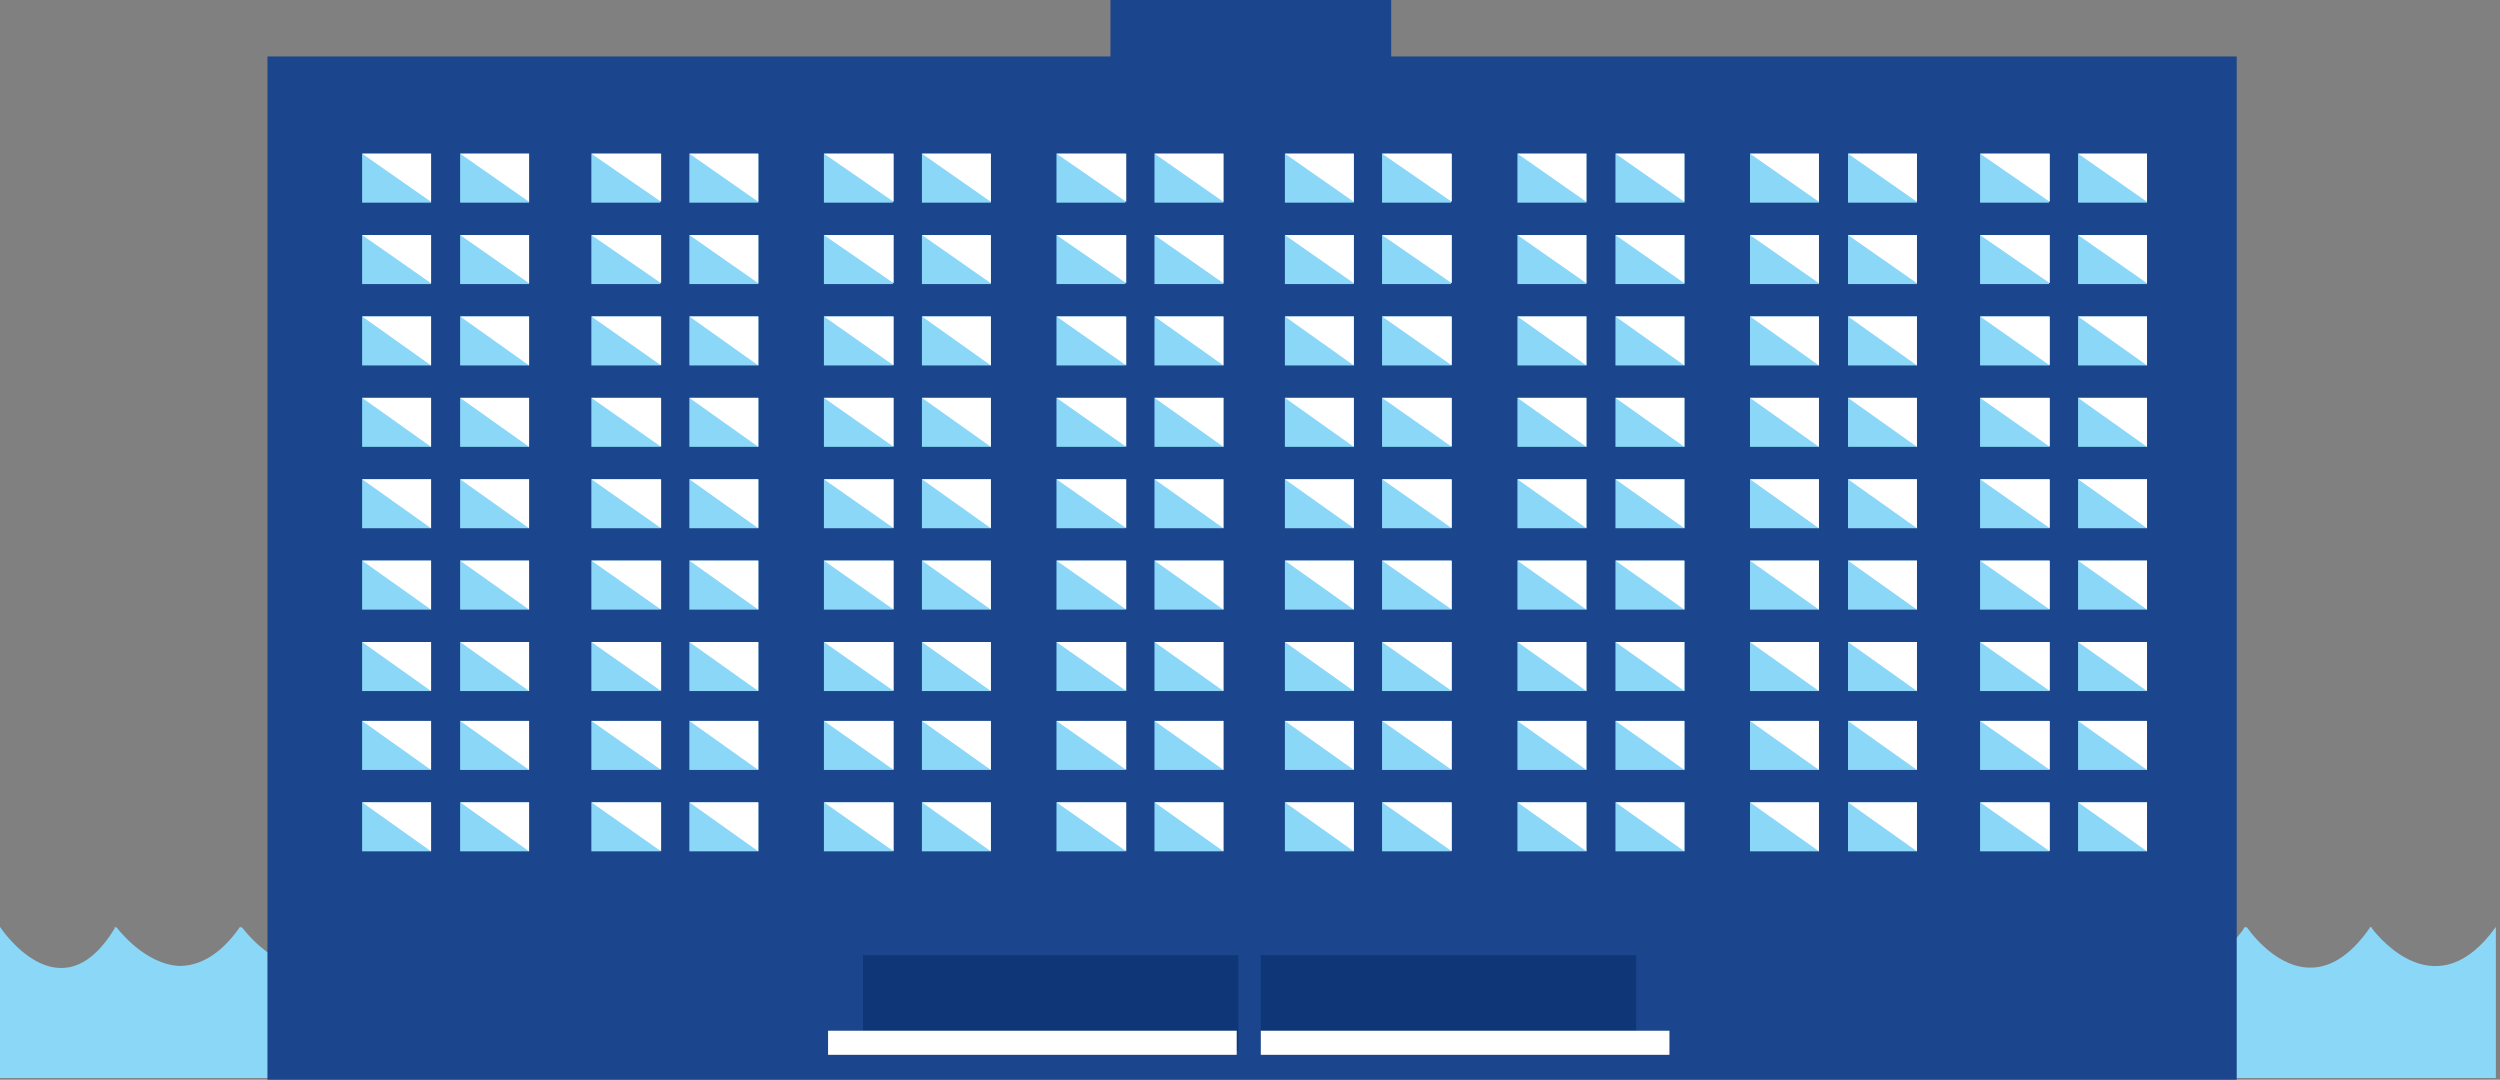 <?xml version="1.0" encoding="utf-8"?>
<!-- Generator: Adobe Illustrator 18.1.1, SVG Export Plug-In . SVG Version: 6.00 Build 0)  -->
<svg version="1.1" id="Layer_1" xmlns="http://www.w3.org/2000/svg" xmlns:xlink="http://www.w3.org/1999/xlink" x="0px" y="0px"
	 viewBox="0 0 301 130" enable-background="new 0 0 301 130" xml:space="preserve">
<rect x="0" y="0" width="301" height="130" fill="#808080" stroke="none"/>
<g>
	<path fill="#8BD7F8" d="M300.5,111.6c-7,9.8-13.9,1.5-14.9,0.2v-0.2c0,0,0,0.1-0.1,0.1c0-0.1-0.1-0.1-0.1-0.1
		c-2.6,3.8-5.2,5-7.5,4.9c-4.3-0.2-7.4-4.9-7.4-4.9c0,0,0,0.1-0.1,0.1c0-0.1-0.1-0.1-0.1-0.1v0h0c0,0,0,0,0,0
		c-0.2,0.2-0.3,0.5-0.5,0.7c-2.4,3-4.7,4.1-6.8,4c-4.3-0.2-7.6-4.7-7.6-4.7c0,0,0,0.1-0.1,0.1c0,0-0.1-0.1-0.1-0.1l0,0c0,0,0,0,0,0
		c-5.5,7.7-11,4.2-13.5,1.7c-0.9-0.9-1.4-1.7-1.4-1.7c0,0,0,0.1-0.1,0.1c0-0.1-0.1-0.1-0.1-0.1c-2.5,3.6-5.1,4.7-7.3,4.7
		c-4.3-0.2-7.6-4.7-7.6-4.7l0,0h0c0,0,0,0,0,0c0,0,0,0.1-0.1,0.1c0,0-0.1-0.1-0.1-0.1l0,0h0c-2.5,3.6-5.1,4.7-7.3,4.7
		c-4.3-0.2-7.6-4.7-7.6-4.7c0,0,0,0.1-0.1,0.1c0-0.1-0.1-0.1-0.1-0.1c-1,1.4-1.9,2.4-2.9,3.2c-6.4,4.8-12-3.1-12.1-3.2l0,0
		c0,0,0,0.1-0.1,0.1c0-0.1-0.1-0.1-0.1-0.1c-2.5,3.6-5.1,4.7-7.3,4.7c-4.3-0.2-7.6-4.7-7.6-4.7c0,0,0,0.1-0.1,0.1
		c0-0.1-0.1-0.1-0.1-0.1v0.2c-7.8,10.9-14.9-0.2-14.9-0.2c-7.5,10.6-15,0-15,0c-7.8,11.1-15,0-15,0c-7,9.8-13.9,1.5-14.9,0.2v-0.2
		c0,0,0,0.1-0.1,0.1c0-0.1-0.1-0.1-0.1-0.1c-2.6,3.8-5.2,5-7.5,4.9c-4.3-0.2-7.4-4.9-7.4-4.9c0,0,0,0.1-0.1,0.1
		c0-0.1-0.1-0.1-0.1-0.1v0h0c0,0,0,0,0,0c-0.2,0.2-0.3,0.5-0.5,0.7c-2.4,3-4.7,4.1-6.8,4c-4.3-0.2-7.6-4.7-7.6-4.7
		c0,0,0,0.1-0.1,0.1c0,0-0.1-0.1-0.1-0.1l0,0c0,0,0,0,0,0c-5.5,7.7-11,4.2-13.5,1.7c-0.9-0.9-1.4-1.7-1.4-1.7c0,0,0,0.1-0.1,0.1
		c0-0.1-0.1-0.1-0.1-0.1c-2.5,3.6-5.1,4.7-7.3,4.7c-4.3-0.2-7.6-4.7-7.6-4.7l0,0h0c0,0,0,0,0,0c0,0,0,0.1-0.1,0.1
		c0,0-0.1-0.1-0.1-0.1l0,0h0c-2.5,3.6-5.1,4.7-7.3,4.7c-4.3-0.2-7.6-4.7-7.6-4.7c0,0,0,0.1-0.1,0.1c0-0.1-0.1-0.1-0.1-0.1
		c-1,1.4-1.9,2.4-2.9,3.2c-6.4,4.8-12-3.1-12.1-3.2l0,0c0,0,0,0.1-0.1,0.1c0-0.1-0.1-0.1-0.1-0.1c-2.5,3.6-5.1,4.7-7.3,4.7
		c-4.3-0.2-7.6-4.7-7.6-4.7c0,0,0,0.1-0.1,0.1c0-0.1-0.1-0.1-0.1-0.1v0.2C7.2,122.6,0,111.6,0,111.6v18.2h300.5V111.6z"/>
	<polygon fill="#1B468D" points="167.5,6.8 167.5,0 133.7,0 133.7,6.8 32.2,6.8 32.2,130 269.3,130 269.3,6.8 	"/>
	<g>
		<rect x="103.9" y="115" fill="#0F3778" width="45.2" height="11.5"/>
		<rect x="151.8" y="115" fill="#0F3778" width="45.2" height="11.5"/>
	</g>
	<g>
		<g>
			<rect x="99.2" y="18.5" fill="#8BD7F8" width="8.3" height="5.9"/>
			<rect x="111" y="18.5" fill="#8BD7F8" width="8.3" height="5.9"/>
		</g>
		<g>
			<rect x="99.2" y="28.3" fill="#8BD7F8" width="8.3" height="5.9"/>
			<rect x="111" y="28.3" fill="#8BD7F8" width="8.3" height="5.9"/>
		</g>
		<g>
			<rect x="99.2" y="38.1" fill="#8BD7F8" width="8.3" height="5.9"/>
			<rect x="111" y="38.1" fill="#8BD7F8" width="8.3" height="5.9"/>
		</g>
		<g>
			<rect x="99.2" y="47.9" fill="#8BD7F8" width="8.3" height="5.9"/>
			<rect x="111" y="47.9" fill="#8BD7F8" width="8.3" height="5.9"/>
		</g>
		<g>
			<rect x="99.2" y="57.7" fill="#8BD7F8" width="8.3" height="5.9"/>
			<rect x="111" y="57.7" fill="#8BD7F8" width="8.3" height="5.9"/>
		</g>
		<g>
			<rect x="99.2" y="67.5" fill="#8BD7F8" width="8.3" height="5.9"/>
			<rect x="111" y="67.5" fill="#8BD7F8" width="8.3" height="5.9"/>
		</g>
		<g>
			<rect x="99.2" y="77.3" fill="#8BD7F8" width="8.3" height="5.9"/>
			<rect x="111" y="77.3" fill="#8BD7F8" width="8.3" height="5.9"/>
		</g>
		<g>
			<rect x="99.2" y="86.8" fill="#8BD7F8" width="8.3" height="5.9"/>
			<rect x="111" y="86.8" fill="#8BD7F8" width="8.3" height="5.9"/>
		</g>
		<g>
			<rect x="99.2" y="96.6" fill="#8BD7F8" width="8.3" height="5.9"/>
			<rect x="111" y="96.6" fill="#8BD7F8" width="8.3" height="5.9"/>
		</g>
		<polygon fill="#FFFFFF" points="99.2,18.5 107.6,24.3 107.6,18.5 		"/>
		<polygon fill="#FFFFFF" points="111,18.5 119.3,24.3 119.3,18.5 		"/>
		<polygon fill="#FFFFFF" points="99.2,28.3 107.6,34.1 107.6,28.3 		"/>
		<polygon fill="#FFFFFF" points="111,28.3 119.3,34.1 119.3,28.3 		"/>
		<polygon fill="#FFFFFF" points="99.2,38.1 107.6,44 107.6,38.1 		"/>
		<polygon fill="#FFFFFF" points="111,38.1 119.3,44 119.3,38.1 		"/>
		<polygon fill="#FFFFFF" points="99.2,47.9 107.6,53.8 107.6,47.9 		"/>
		<polygon fill="#FFFFFF" points="111,47.9 119.3,53.8 119.3,47.9 		"/>
		<polygon fill="#FFFFFF" points="99.2,57.7 107.6,63.6 107.6,57.7 		"/>
		<polygon fill="#FFFFFF" points="111,57.7 119.3,63.6 119.3,57.7 		"/>
		<polygon fill="#FFFFFF" points="99.2,67.5 107.6,73.4 107.6,67.5 		"/>
		<polygon fill="#FFFFFF" points="111,67.5 119.3,73.4 119.3,67.5 		"/>
		<polygon fill="#FFFFFF" points="99.2,77.3 107.6,83.2 107.6,77.3 		"/>
		<polygon fill="#FFFFFF" points="111,77.3 119.3,83.2 119.3,77.3 		"/>
		<polygon fill="#FFFFFF" points="99.2,86.8 107.6,92.7 107.6,86.8 		"/>
		<polygon fill="#FFFFFF" points="111,86.8 119.3,92.7 119.3,86.8 		"/>
		<polygon fill="#FFFFFF" points="99.2,96.6 107.6,102.5 107.6,96.6 		"/>
		<polygon fill="#FFFFFF" points="111,96.6 119.3,102.5 119.3,96.6 		"/>
	</g>
	<g>
		<g>
			<rect x="127.2" y="18.5" fill="#8BD7F8" width="8.3" height="5.9"/>
			<rect x="139" y="18.5" fill="#8BD7F8" width="8.3" height="5.9"/>
		</g>
		<g>
			<rect x="127.2" y="28.3" fill="#8BD7F8" width="8.3" height="5.9"/>
			<rect x="139" y="28.3" fill="#8BD7F8" width="8.3" height="5.9"/>
		</g>
		<g>
			<rect x="127.2" y="38.1" fill="#8BD7F8" width="8.3" height="5.9"/>
			<rect x="139" y="38.1" fill="#8BD7F8" width="8.3" height="5.9"/>
		</g>
		<g>
			<rect x="127.2" y="47.9" fill="#8BD7F8" width="8.3" height="5.9"/>
			<rect x="139" y="47.9" fill="#8BD7F8" width="8.3" height="5.9"/>
		</g>
		<g>
			<rect x="127.2" y="57.7" fill="#8BD7F8" width="8.3" height="5.9"/>
			<rect x="139" y="57.7" fill="#8BD7F8" width="8.3" height="5.9"/>
		</g>
		<g>
			<rect x="127.2" y="67.5" fill="#8BD7F8" width="8.3" height="5.9"/>
			<rect x="139" y="67.5" fill="#8BD7F8" width="8.3" height="5.9"/>
		</g>
		<g>
			<rect x="127.2" y="77.3" fill="#8BD7F8" width="8.3" height="5.9"/>
			<rect x="139" y="77.3" fill="#8BD7F8" width="8.3" height="5.9"/>
		</g>
		<g>
			<rect x="127.2" y="86.8" fill="#8BD7F8" width="8.3" height="5.9"/>
			<rect x="139" y="86.8" fill="#8BD7F8" width="8.3" height="5.9"/>
		</g>
		<g>
			<rect x="127.2" y="96.6" fill="#8BD7F8" width="8.3" height="5.9"/>
			<rect x="139" y="96.6" fill="#8BD7F8" width="8.3" height="5.9"/>
		</g>
		<polygon fill="#FFFFFF" points="127.2,18.5 135.6,24.3 135.6,18.5 		"/>
		<polygon fill="#FFFFFF" points="139,18.5 147.3,24.3 147.3,18.5 		"/>
		<polygon fill="#FFFFFF" points="127.2,28.3 135.6,34.1 135.6,28.3 		"/>
		<polygon fill="#FFFFFF" points="139,28.3 147.3,34.1 147.3,28.3 		"/>
		<polygon fill="#FFFFFF" points="127.2,38.1 135.6,44 135.6,38.1 		"/>
		<polygon fill="#FFFFFF" points="139,38.1 147.3,44 147.3,38.1 		"/>
		<polygon fill="#FFFFFF" points="127.2,47.9 135.6,53.8 135.6,47.9 		"/>
		<polygon fill="#FFFFFF" points="139,47.9 147.3,53.8 147.3,47.9 		"/>
		<polygon fill="#FFFFFF" points="127.2,57.7 135.6,63.6 135.6,57.7 		"/>
		<polygon fill="#FFFFFF" points="139,57.7 147.3,63.6 147.3,57.7 		"/>
		<polygon fill="#FFFFFF" points="127.2,67.5 135.6,73.4 135.6,67.5 		"/>
		<polygon fill="#FFFFFF" points="139,67.5 147.3,73.4 147.3,67.5 		"/>
		<polygon fill="#FFFFFF" points="127.2,77.3 135.6,83.2 135.6,77.3 		"/>
		<polygon fill="#FFFFFF" points="139,77.3 147.3,83.2 147.3,77.3 		"/>
		<polygon fill="#FFFFFF" points="127.2,86.8 135.6,92.7 135.6,86.8 		"/>
		<polygon fill="#FFFFFF" points="139,86.8 147.3,92.7 147.3,86.8 		"/>
		<polygon fill="#FFFFFF" points="127.2,96.6 135.6,102.5 135.6,96.6 		"/>
		<polygon fill="#FFFFFF" points="139,96.6 147.3,102.5 147.3,96.6 		"/>
	</g>
	<g>
		<g>
			<rect x="71.2" y="18.5" fill="#8BD7F8" width="8.3" height="5.9"/>
			<rect x="83" y="18.5" fill="#8BD7F8" width="8.3" height="5.9"/>
		</g>
		<g>
			<rect x="71.2" y="28.3" fill="#8BD7F8" width="8.3" height="5.9"/>
			<rect x="83" y="28.3" fill="#8BD7F8" width="8.3" height="5.9"/>
		</g>
		<g>
			<rect x="71.2" y="38.1" fill="#8BD7F8" width="8.3" height="5.9"/>
			<rect x="83" y="38.1" fill="#8BD7F8" width="8.3" height="5.9"/>
		</g>
		<g>
			<rect x="71.2" y="47.9" fill="#8BD7F8" width="8.3" height="5.9"/>
			<rect x="83" y="47.9" fill="#8BD7F8" width="8.3" height="5.9"/>
		</g>
		<g>
			<rect x="71.2" y="57.7" fill="#8BD7F8" width="8.3" height="5.9"/>
			<rect x="83" y="57.7" fill="#8BD7F8" width="8.3" height="5.9"/>
		</g>
		<g>
			<rect x="71.2" y="67.5" fill="#8BD7F8" width="8.3" height="5.9"/>
			<rect x="83" y="67.5" fill="#8BD7F8" width="8.3" height="5.9"/>
		</g>
		<g>
			<rect x="71.2" y="77.3" fill="#8BD7F8" width="8.3" height="5.9"/>
			<rect x="83" y="77.3" fill="#8BD7F8" width="8.3" height="5.9"/>
		</g>
		<g>
			<rect x="71.2" y="86.8" fill="#8BD7F8" width="8.3" height="5.9"/>
			<rect x="83" y="86.8" fill="#8BD7F8" width="8.3" height="5.9"/>
		</g>
		<g>
			<rect x="71.2" y="96.6" fill="#8BD7F8" width="8.3" height="5.9"/>
			<rect x="83" y="96.6" fill="#8BD7F8" width="8.3" height="5.9"/>
		</g>
		<polygon fill="#FFFFFF" points="71.2,18.5 79.6,24.3 79.6,18.5 		"/>
		<polygon fill="#FFFFFF" points="83,18.5 91.3,24.3 91.3,18.5 		"/>
		<polygon fill="#FFFFFF" points="71.2,28.3 79.6,34.1 79.6,28.3 		"/>
		<polygon fill="#FFFFFF" points="83,28.3 91.3,34.1 91.3,28.3 		"/>
		<polygon fill="#FFFFFF" points="71.2,38.1 79.6,44 79.6,38.1 		"/>
		<polygon fill="#FFFFFF" points="83,38.1 91.3,44 91.3,38.1 		"/>
		<polygon fill="#FFFFFF" points="71.2,47.9 79.6,53.8 79.6,47.9 		"/>
		<polygon fill="#FFFFFF" points="83,47.9 91.3,53.8 91.3,47.9 		"/>
		<polygon fill="#FFFFFF" points="71.2,57.7 79.6,63.6 79.6,57.7 		"/>
		<polygon fill="#FFFFFF" points="83,57.7 91.3,63.6 91.3,57.7 		"/>
		<polygon fill="#FFFFFF" points="71.2,67.5 79.6,73.4 79.6,67.5 		"/>
		<polygon fill="#FFFFFF" points="83,67.5 91.3,73.4 91.3,67.5 		"/>
		<polygon fill="#FFFFFF" points="71.2,77.3 79.6,83.2 79.6,77.3 		"/>
		<polygon fill="#FFFFFF" points="83,77.3 91.3,83.2 91.3,77.3 		"/>
		<polygon fill="#FFFFFF" points="71.2,86.8 79.6,92.7 79.6,86.8 		"/>
		<polygon fill="#FFFFFF" points="83,86.8 91.3,92.7 91.3,86.8 		"/>
		<polygon fill="#FFFFFF" points="71.2,96.6 79.6,102.5 79.6,96.6 		"/>
		<polygon fill="#FFFFFF" points="83,96.6 91.3,102.5 91.3,96.6 		"/>
	</g>
	<g>
		<g>
			<rect x="43.6" y="18.5" fill="#8BD7F8" width="8.3" height="5.9"/>
			<rect x="55.4" y="18.5" fill="#8BD7F8" width="8.3" height="5.9"/>
		</g>
		<g>
			<rect x="43.6" y="28.3" fill="#8BD7F8" width="8.3" height="5.9"/>
			<rect x="55.4" y="28.3" fill="#8BD7F8" width="8.3" height="5.9"/>
		</g>
		<g>
			<rect x="43.6" y="38.1" fill="#8BD7F8" width="8.3" height="5.9"/>
			<rect x="55.4" y="38.1" fill="#8BD7F8" width="8.3" height="5.9"/>
		</g>
		<g>
			<rect x="43.6" y="47.9" fill="#8BD7F8" width="8.3" height="5.9"/>
			<rect x="55.4" y="47.9" fill="#8BD7F8" width="8.3" height="5.9"/>
		</g>
		<g>
			<rect x="43.6" y="57.7" fill="#8BD7F8" width="8.3" height="5.9"/>
			<rect x="55.4" y="57.7" fill="#8BD7F8" width="8.3" height="5.9"/>
		</g>
		<g>
			<rect x="43.6" y="67.5" fill="#8BD7F8" width="8.3" height="5.9"/>
			<rect x="55.4" y="67.5" fill="#8BD7F8" width="8.3" height="5.9"/>
		</g>
		<g>
			<rect x="43.6" y="77.3" fill="#8BD7F8" width="8.3" height="5.9"/>
			<rect x="55.4" y="77.3" fill="#8BD7F8" width="8.3" height="5.9"/>
		</g>
		<g>
			<rect x="43.6" y="86.8" fill="#8BD7F8" width="8.3" height="5.9"/>
			<rect x="55.4" y="86.8" fill="#8BD7F8" width="8.3" height="5.9"/>
		</g>
		<g>
			<rect x="43.6" y="96.6" fill="#8BD7F8" width="8.3" height="5.9"/>
			<rect x="55.4" y="96.6" fill="#8BD7F8" width="8.3" height="5.9"/>
		</g>
		<polygon fill="#FFFFFF" points="43.6,18.5 51.9,24.3 51.9,18.5 		"/>
		<polygon fill="#FFFFFF" points="55.4,18.5 63.7,24.3 63.7,18.5 		"/>
		<polygon fill="#FFFFFF" points="43.6,28.3 51.9,34.1 51.9,28.3 		"/>
		<polygon fill="#FFFFFF" points="55.4,28.3 63.7,34.1 63.7,28.3 		"/>
		<polygon fill="#FFFFFF" points="43.6,38.1 51.9,44 51.9,38.1 		"/>
		<polygon fill="#FFFFFF" points="55.4,38.1 63.7,44 63.7,38.1 		"/>
		<polygon fill="#FFFFFF" points="43.6,47.9 51.9,53.8 51.9,47.9 		"/>
		<polygon fill="#FFFFFF" points="55.4,47.9 63.7,53.8 63.7,47.9 		"/>
		<polygon fill="#FFFFFF" points="43.6,57.7 51.9,63.6 51.9,57.7 		"/>
		<polygon fill="#FFFFFF" points="55.4,57.7 63.7,63.6 63.7,57.7 		"/>
		<polygon fill="#FFFFFF" points="43.6,67.5 51.9,73.4 51.9,67.5 		"/>
		<polygon fill="#FFFFFF" points="55.4,67.5 63.7,73.4 63.7,67.5 		"/>
		<polygon fill="#FFFFFF" points="43.6,77.3 51.9,83.2 51.9,77.3 		"/>
		<polygon fill="#FFFFFF" points="55.4,77.3 63.7,83.2 63.7,77.3 		"/>
		<polygon fill="#FFFFFF" points="43.6,86.8 51.9,92.7 51.9,86.8 		"/>
		<polygon fill="#FFFFFF" points="55.4,86.8 63.7,92.7 63.7,86.8 		"/>
		<polygon fill="#FFFFFF" points="43.6,96.6 51.9,102.5 51.9,96.6 		"/>
		<polygon fill="#FFFFFF" points="55.4,96.6 63.7,102.5 63.7,96.6 		"/>
	</g>
	<g>
		<g>
			<rect x="154.7" y="18.5" fill="#8BD7F8" width="8.3" height="5.9"/>
			<rect x="166.4" y="18.5" fill="#8BD7F8" width="8.3" height="5.9"/>
		</g>
		<g>
			<rect x="154.7" y="28.3" fill="#8BD7F8" width="8.3" height="5.9"/>
			<rect x="166.4" y="28.3" fill="#8BD7F8" width="8.3" height="5.9"/>
		</g>
		<g>
			<rect x="154.7" y="38.1" fill="#8BD7F8" width="8.3" height="5.9"/>
			<rect x="166.4" y="38.1" fill="#8BD7F8" width="8.3" height="5.9"/>
		</g>
		<g>
			<rect x="154.7" y="47.9" fill="#8BD7F8" width="8.3" height="5.9"/>
			<rect x="166.4" y="47.9" fill="#8BD7F8" width="8.3" height="5.9"/>
		</g>
		<g>
			<rect x="154.7" y="57.7" fill="#8BD7F8" width="8.3" height="5.9"/>
			<rect x="166.4" y="57.7" fill="#8BD7F8" width="8.3" height="5.9"/>
		</g>
		<g>
			<rect x="154.7" y="67.5" fill="#8BD7F8" width="8.3" height="5.9"/>
			<rect x="166.4" y="67.5" fill="#8BD7F8" width="8.3" height="5.9"/>
		</g>
		<g>
			<rect x="154.7" y="77.3" fill="#8BD7F8" width="8.3" height="5.9"/>
			<rect x="166.4" y="77.3" fill="#8BD7F8" width="8.3" height="5.9"/>
		</g>
		<g>
			<rect x="154.7" y="86.8" fill="#8BD7F8" width="8.3" height="5.9"/>
			<rect x="166.4" y="86.8" fill="#8BD7F8" width="8.3" height="5.9"/>
		</g>
		<g>
			<rect x="154.7" y="96.6" fill="#8BD7F8" width="8.3" height="5.9"/>
			<rect x="166.4" y="96.6" fill="#8BD7F8" width="8.3" height="5.9"/>
		</g>
		<polygon fill="#FFFFFF" points="154.7,18.5 163,24.3 163,18.5 		"/>
		<polygon fill="#FFFFFF" points="166.4,18.5 174.8,24.3 174.8,18.5 		"/>
		<polygon fill="#FFFFFF" points="154.7,28.3 163,34.1 163,28.3 		"/>
		<polygon fill="#FFFFFF" points="166.4,28.3 174.8,34.1 174.8,28.3 		"/>
		<polygon fill="#FFFFFF" points="154.7,38.1 163,44 163,38.1 		"/>
		<polygon fill="#FFFFFF" points="166.4,38.1 174.8,44 174.8,38.1 		"/>
		<polygon fill="#FFFFFF" points="154.7,47.9 163,53.8 163,47.9 		"/>
		<polygon fill="#FFFFFF" points="166.4,47.9 174.8,53.8 174.8,47.9 		"/>
		<polygon fill="#FFFFFF" points="154.7,57.7 163,63.6 163,57.7 		"/>
		<polygon fill="#FFFFFF" points="166.4,57.7 174.8,63.6 174.8,57.7 		"/>
		<polygon fill="#FFFFFF" points="154.7,67.5 163,73.4 163,67.5 		"/>
		<polygon fill="#FFFFFF" points="166.4,67.5 174.8,73.4 174.8,67.5 		"/>
		<polygon fill="#FFFFFF" points="154.7,77.3 163,83.2 163,77.3 		"/>
		<polygon fill="#FFFFFF" points="166.4,77.3 174.8,83.2 174.8,77.3 		"/>
		<polygon fill="#FFFFFF" points="154.7,86.8 163,92.7 163,86.8 		"/>
		<polygon fill="#FFFFFF" points="166.4,86.8 174.8,92.7 174.8,86.8 		"/>
		<polygon fill="#FFFFFF" points="154.7,96.6 163,102.5 163,96.6 		"/>
		<polygon fill="#FFFFFF" points="166.4,96.6 174.8,102.5 174.8,96.6 		"/>
	</g>
	<g>
		<g>
			<rect x="182.7" y="18.5" fill="#8BD7F8" width="8.3" height="5.9"/>
			<rect x="194.5" y="18.5" fill="#8BD7F8" width="8.3" height="5.9"/>
		</g>
		<g>
			<rect x="182.7" y="28.3" fill="#8BD7F8" width="8.3" height="5.9"/>
			<rect x="194.5" y="28.3" fill="#8BD7F8" width="8.3" height="5.9"/>
		</g>
		<g>
			<rect x="182.7" y="38.1" fill="#8BD7F8" width="8.3" height="5.9"/>
			<rect x="194.5" y="38.1" fill="#8BD7F8" width="8.3" height="5.9"/>
		</g>
		<g>
			<rect x="182.7" y="47.9" fill="#8BD7F8" width="8.3" height="5.9"/>
			<rect x="194.5" y="47.9" fill="#8BD7F8" width="8.3" height="5.9"/>
		</g>
		<g>
			<rect x="182.7" y="57.7" fill="#8BD7F8" width="8.3" height="5.9"/>
			<rect x="194.5" y="57.7" fill="#8BD7F8" width="8.3" height="5.9"/>
		</g>
		<g>
			<rect x="182.7" y="67.5" fill="#8BD7F8" width="8.3" height="5.9"/>
			<rect x="194.5" y="67.5" fill="#8BD7F8" width="8.3" height="5.9"/>
		</g>
		<g>
			<rect x="182.7" y="77.3" fill="#8BD7F8" width="8.3" height="5.9"/>
			<rect x="194.5" y="77.3" fill="#8BD7F8" width="8.3" height="5.9"/>
		</g>
		<g>
			<rect x="182.7" y="86.8" fill="#8BD7F8" width="8.3" height="5.9"/>
			<rect x="194.5" y="86.8" fill="#8BD7F8" width="8.3" height="5.9"/>
		</g>
		<g>
			<rect x="182.7" y="96.6" fill="#8BD7F8" width="8.3" height="5.9"/>
			<rect x="194.5" y="96.6" fill="#8BD7F8" width="8.3" height="5.9"/>
		</g>
		<g>
			<polygon fill="#FFFFFF" points="182.7,18.5 191,24.3 191,18.5 			"/>
			<polygon fill="#FFFFFF" points="194.5,18.5 202.8,24.3 202.8,18.5 			"/>
			<polygon fill="#FFFFFF" points="182.7,28.3 191,34.1 191,28.3 			"/>
			<polygon fill="#FFFFFF" points="194.5,28.3 202.8,34.1 202.8,28.3 			"/>
			<polygon fill="#FFFFFF" points="182.7,38.1 191,44 191,38.1 			"/>
			<polygon fill="#FFFFFF" points="194.5,38.1 202.8,44 202.8,38.1 			"/>
			<polygon fill="#FFFFFF" points="182.7,47.9 191,53.8 191,47.9 			"/>
			<polygon fill="#FFFFFF" points="194.5,47.9 202.8,53.8 202.8,47.9 			"/>
			<polygon fill="#FFFFFF" points="182.7,57.7 191,63.6 191,57.7 			"/>
			<polygon fill="#FFFFFF" points="194.5,57.7 202.8,63.6 202.8,57.7 			"/>
			<polygon fill="#FFFFFF" points="182.7,67.5 191,73.4 191,67.5 			"/>
			<polygon fill="#FFFFFF" points="194.5,67.5 202.8,73.4 202.8,67.5 			"/>
			<polygon fill="#FFFFFF" points="182.7,77.3 191,83.2 191,77.3 			"/>
			<polygon fill="#FFFFFF" points="194.5,77.3 202.8,83.2 202.8,77.3 			"/>
			<polygon fill="#FFFFFF" points="182.7,86.8 191,92.7 191,86.8 			"/>
			<polygon fill="#FFFFFF" points="194.5,86.8 202.8,92.7 202.8,86.8 			"/>
			<polygon fill="#FFFFFF" points="182.7,96.6 191,102.5 191,96.6 			"/>
			<polygon fill="#FFFFFF" points="194.5,96.6 202.8,102.5 202.8,96.6 			"/>
		</g>
	</g>
	<g>
		<g>
			<rect x="210.7" y="18.5" fill="#8BD7F8" width="8.3" height="5.9"/>
			<rect x="222.5" y="18.5" fill="#8BD7F8" width="8.3" height="5.9"/>
		</g>
		<g>
			<rect x="210.7" y="28.3" fill="#8BD7F8" width="8.3" height="5.9"/>
			<rect x="222.5" y="28.3" fill="#8BD7F8" width="8.3" height="5.9"/>
		</g>
		<g>
			<rect x="210.7" y="38.1" fill="#8BD7F8" width="8.3" height="5.9"/>
			<rect x="222.5" y="38.1" fill="#8BD7F8" width="8.3" height="5.9"/>
		</g>
		<g>
			<rect x="210.7" y="47.9" fill="#8BD7F8" width="8.3" height="5.9"/>
			<rect x="222.5" y="47.9" fill="#8BD7F8" width="8.3" height="5.9"/>
		</g>
		<g>
			<rect x="210.7" y="57.7" fill="#8BD7F8" width="8.3" height="5.9"/>
			<rect x="222.5" y="57.7" fill="#8BD7F8" width="8.3" height="5.9"/>
		</g>
		<g>
			<rect x="210.7" y="67.5" fill="#8BD7F8" width="8.3" height="5.9"/>
			<rect x="222.5" y="67.5" fill="#8BD7F8" width="8.3" height="5.9"/>
		</g>
		<g>
			<rect x="210.7" y="77.3" fill="#8BD7F8" width="8.3" height="5.9"/>
			<rect x="222.5" y="77.3" fill="#8BD7F8" width="8.3" height="5.9"/>
		</g>
		<g>
			<rect x="210.7" y="86.8" fill="#8BD7F8" width="8.3" height="5.9"/>
			<rect x="222.5" y="86.8" fill="#8BD7F8" width="8.3" height="5.9"/>
		</g>
		<g>
			<rect x="210.7" y="96.6" fill="#8BD7F8" width="8.3" height="5.9"/>
			<rect x="222.5" y="96.6" fill="#8BD7F8" width="8.3" height="5.9"/>
		</g>
		<g>
			<polygon fill="#FFFFFF" points="210.7,18.5 219,24.3 219,18.5 			"/>
			<polygon fill="#FFFFFF" points="222.5,18.5 230.8,24.3 230.8,18.5 			"/>
			<polygon fill="#FFFFFF" points="210.7,28.3 219,34.1 219,28.3 			"/>
			<polygon fill="#FFFFFF" points="222.5,28.3 230.8,34.1 230.8,28.3 			"/>
			<polygon fill="#FFFFFF" points="210.7,38.1 219,44 219,38.1 			"/>
			<polygon fill="#FFFFFF" points="222.5,38.1 230.8,44 230.8,38.1 			"/>
			<polygon fill="#FFFFFF" points="210.7,47.9 219,53.8 219,47.9 			"/>
			<polygon fill="#FFFFFF" points="222.5,47.9 230.8,53.8 230.8,47.9 			"/>
			<polygon fill="#FFFFFF" points="210.7,57.7 219,63.6 219,57.7 			"/>
			<polygon fill="#FFFFFF" points="222.5,57.7 230.8,63.6 230.8,57.7 			"/>
			<polygon fill="#FFFFFF" points="210.7,67.5 219,73.4 219,67.5 			"/>
			<polygon fill="#FFFFFF" points="222.5,67.5 230.8,73.4 230.8,67.5 			"/>
			<polygon fill="#FFFFFF" points="210.7,77.3 219,83.2 219,77.3 			"/>
			<polygon fill="#FFFFFF" points="222.5,77.3 230.8,83.2 230.8,77.3 			"/>
			<polygon fill="#FFFFFF" points="210.7,86.8 219,92.7 219,86.8 			"/>
			<polygon fill="#FFFFFF" points="222.5,86.8 230.8,92.7 230.8,86.8 			"/>
			<polygon fill="#FFFFFF" points="210.7,96.6 219,102.5 219,96.6 			"/>
			<polygon fill="#FFFFFF" points="222.5,96.6 230.8,102.5 230.8,96.6 			"/>
		</g>
	</g>
	<g>
		<g>
			<rect x="238.4" y="18.5" fill="#8BD7F8" width="8.3" height="5.9"/>
			<rect x="250.2" y="18.5" fill="#8BD7F8" width="8.3" height="5.9"/>
		</g>
		<g>
			<rect x="238.4" y="28.3" fill="#8BD7F8" width="8.3" height="5.9"/>
			<rect x="250.2" y="28.3" fill="#8BD7F8" width="8.3" height="5.9"/>
		</g>
		<g>
			<rect x="238.4" y="38.1" fill="#8BD7F8" width="8.3" height="5.9"/>
			<rect x="250.2" y="38.1" fill="#8BD7F8" width="8.3" height="5.9"/>
		</g>
		<g>
			<rect x="238.4" y="47.9" fill="#8BD7F8" width="8.3" height="5.9"/>
			<rect x="250.2" y="47.9" fill="#8BD7F8" width="8.3" height="5.9"/>
		</g>
		<g>
			<rect x="238.4" y="57.7" fill="#8BD7F8" width="8.3" height="5.9"/>
			<rect x="250.2" y="57.7" fill="#8BD7F8" width="8.3" height="5.9"/>
		</g>
		<g>
			<rect x="238.4" y="67.5" fill="#8BD7F8" width="8.3" height="5.9"/>
			<rect x="250.2" y="67.5" fill="#8BD7F8" width="8.3" height="5.9"/>
		</g>
		<g>
			<rect x="238.4" y="77.3" fill="#8BD7F8" width="8.3" height="5.9"/>
			<rect x="250.2" y="77.3" fill="#8BD7F8" width="8.3" height="5.9"/>
		</g>
		<g>
			<rect x="238.4" y="86.8" fill="#8BD7F8" width="8.3" height="5.9"/>
			<rect x="250.2" y="86.8" fill="#8BD7F8" width="8.3" height="5.9"/>
		</g>
		<g>
			<rect x="238.4" y="96.6" fill="#8BD7F8" width="8.3" height="5.9"/>
			<rect x="250.2" y="96.6" fill="#8BD7F8" width="8.3" height="5.9"/>
		</g>
		<g>
			<polygon fill="#FFFFFF" points="238.4,18.5 246.8,24.3 246.8,18.5 			"/>
			<polygon fill="#FFFFFF" points="250.2,18.5 258.5,24.3 258.5,18.5 			"/>
			<polygon fill="#FFFFFF" points="238.4,28.3 246.8,34.1 246.8,28.3 			"/>
			<polygon fill="#FFFFFF" points="250.2,28.3 258.5,34.1 258.5,28.3 			"/>
			<polygon fill="#FFFFFF" points="238.4,38.1 246.8,44 246.8,38.1 			"/>
			<polygon fill="#FFFFFF" points="250.2,38.1 258.5,44 258.5,38.1 			"/>
			<polygon fill="#FFFFFF" points="238.4,47.9 246.8,53.8 246.8,47.9 			"/>
			<polygon fill="#FFFFFF" points="250.2,47.9 258.5,53.8 258.5,47.9 			"/>
			<polygon fill="#FFFFFF" points="238.4,57.7 246.8,63.6 246.8,57.7 			"/>
			<polygon fill="#FFFFFF" points="250.2,57.7 258.5,63.6 258.5,57.7 			"/>
			<polygon fill="#FFFFFF" points="238.4,67.5 246.8,73.4 246.8,67.5 			"/>
			<polygon fill="#FFFFFF" points="250.2,67.5 258.5,73.4 258.5,67.5 			"/>
			<polygon fill="#FFFFFF" points="238.4,77.3 246.8,83.2 246.8,77.3 			"/>
			<polygon fill="#FFFFFF" points="250.2,77.3 258.5,83.2 258.5,77.3 			"/>
			<polygon fill="#FFFFFF" points="238.4,86.8 246.8,92.7 246.8,86.8 			"/>
			<polygon fill="#FFFFFF" points="250.2,86.8 258.5,92.7 258.5,86.8 			"/>
			<polygon fill="#FFFFFF" points="238.4,96.6 246.8,102.5 246.8,96.6 			"/>
			<polygon fill="#FFFFFF" points="250.2,96.6 258.5,102.5 258.5,96.6 			"/>
		</g>
	</g>
	<rect x="151.8" y="124.1" fill="#FFFFFF" width="49.2" height="2.9"/>
	<rect x="99.7" y="124.1" fill="#FFFFFF" width="49.2" height="2.9"/>
</g>
</svg>
